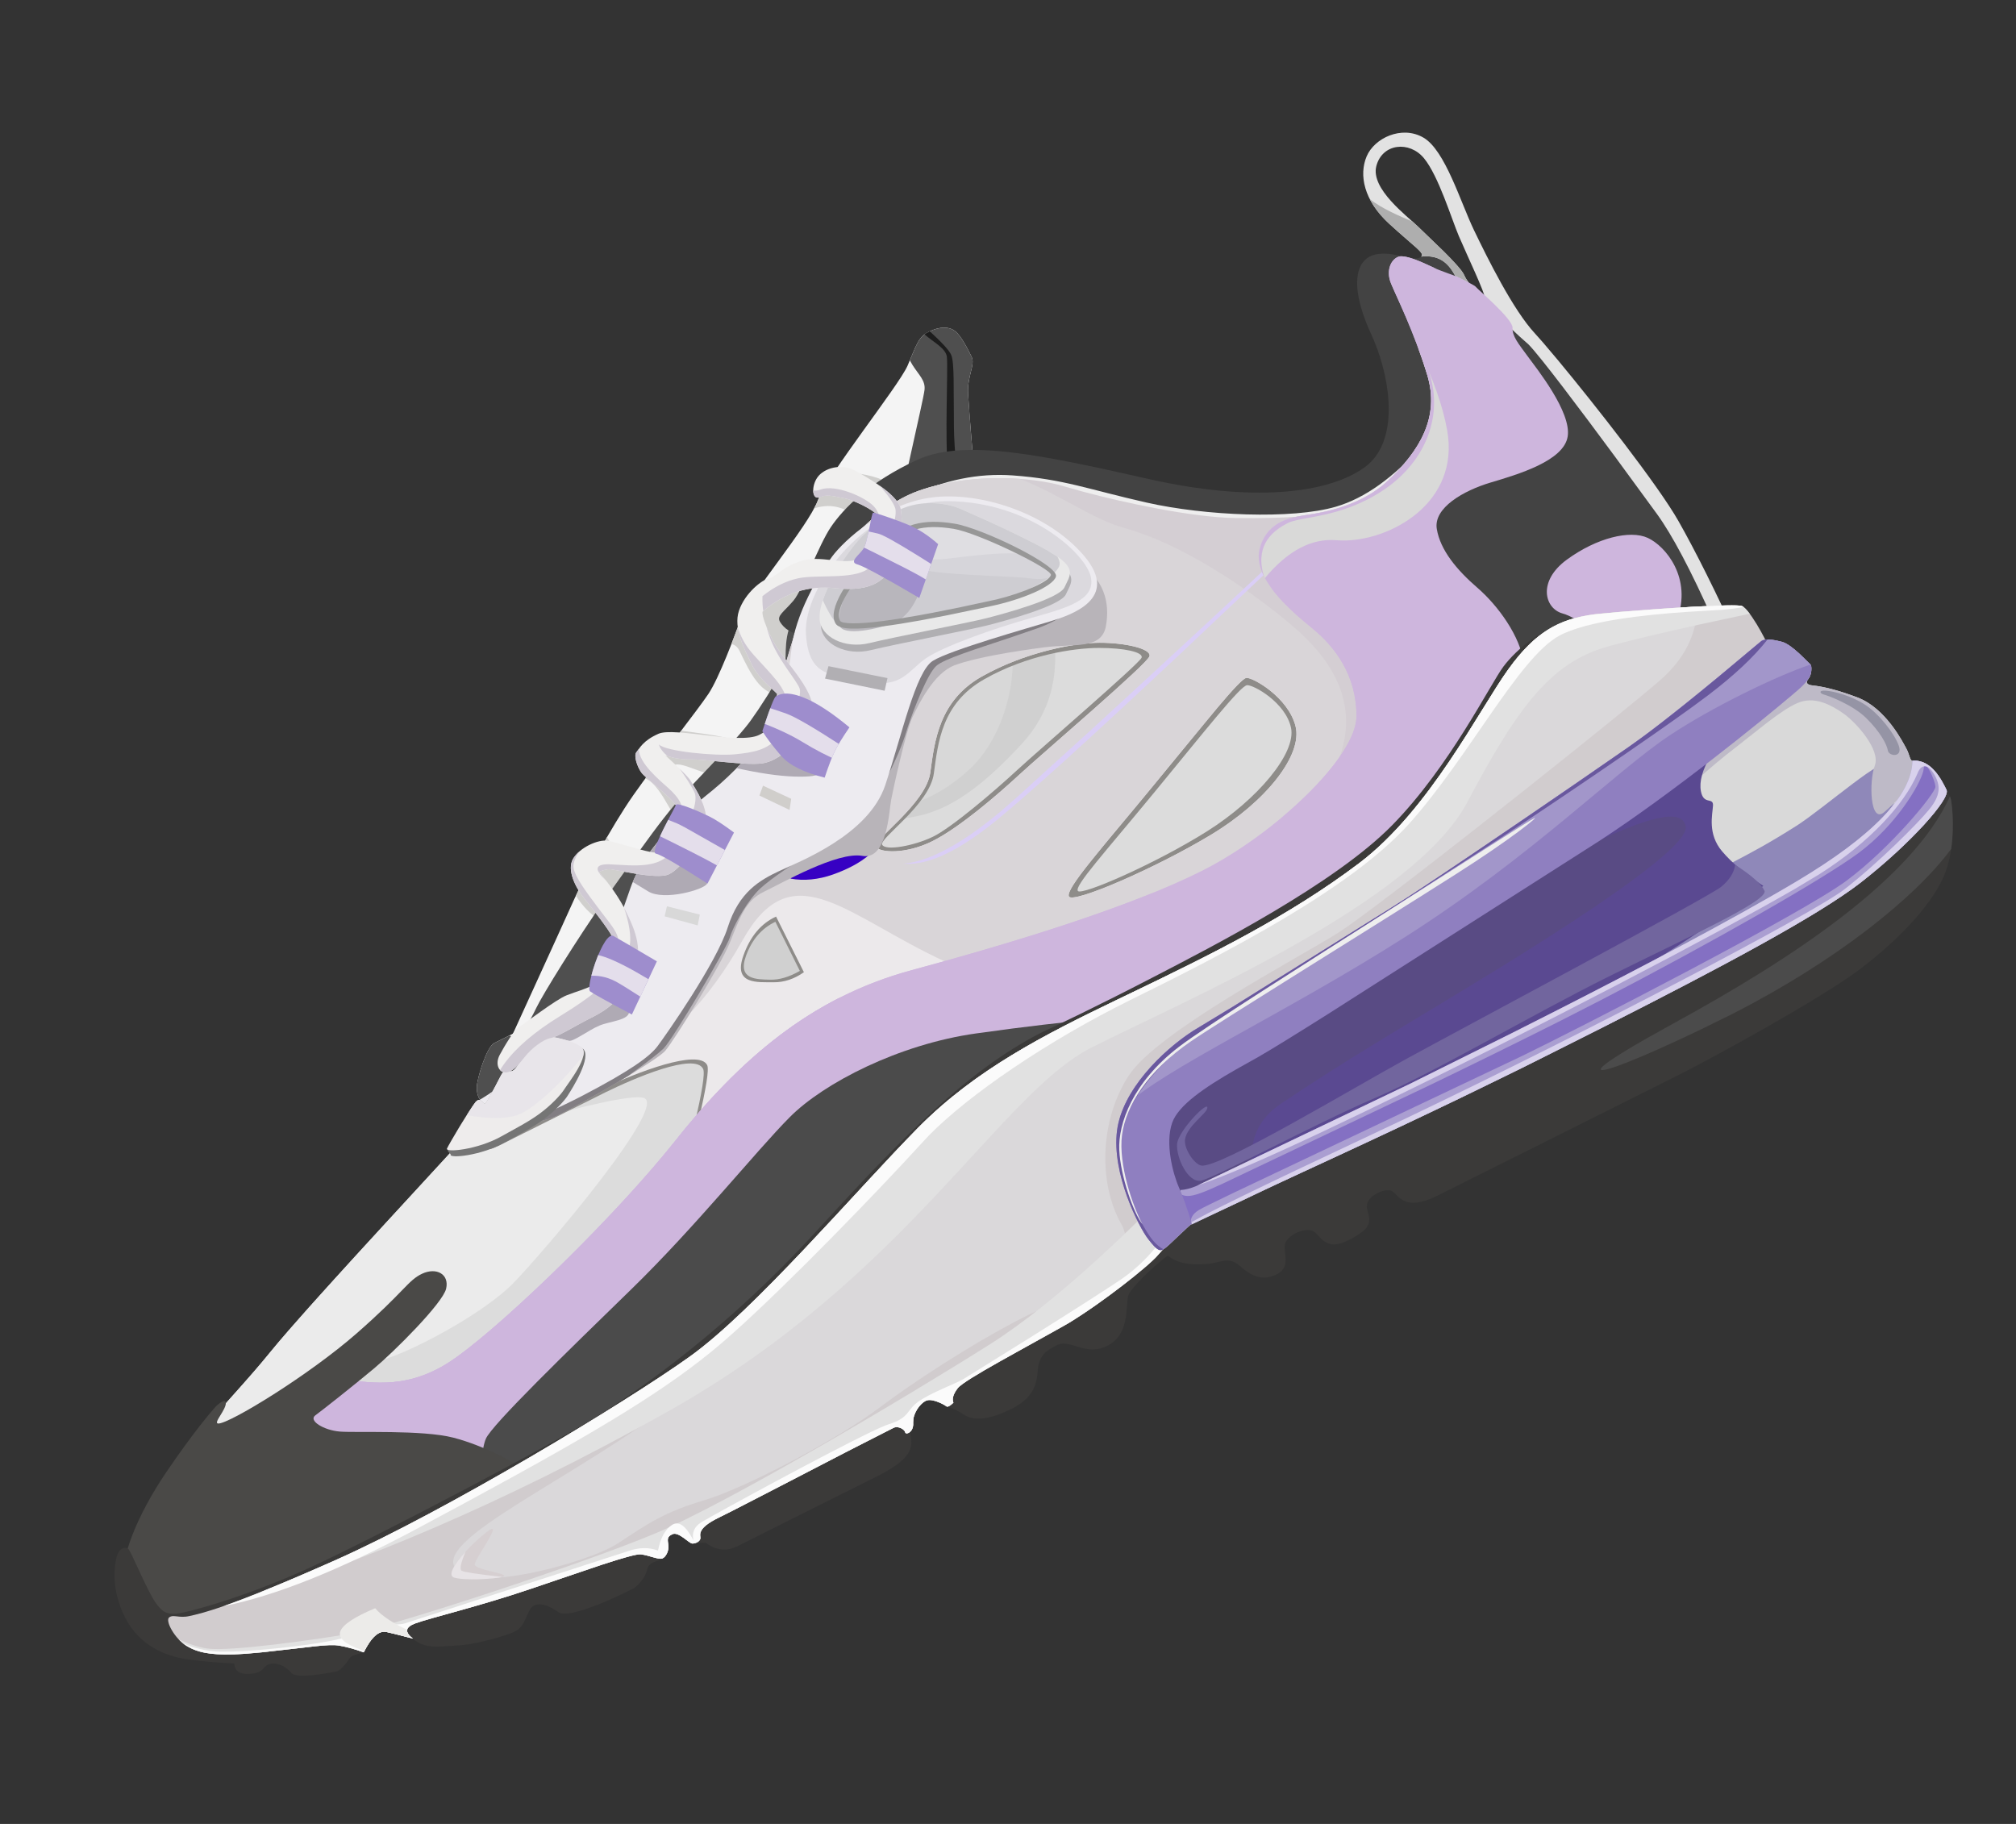 <svg width="273" height="247" viewBox="0 0 273 247" fill="none" xmlns="http://www.w3.org/2000/svg">
<rect x="0" y="0" width="273" height="247" fill="#333333" stroke="none"/>
<g clip-path="url(#clip0_7_2)">
<path d="M131.563 48.295C132.106 49.38 130.956 50.923 131.092 53.334C131.228 55.745 131.85 63.281 132.351 68.406C132.852 73.531 128.984 81.123 119.753 92.36C110.521 103.597 85.128 133.355 81.185 138.879C77.242 144.403 75.141 145.454 71.858 147.097C68.575 148.74 66.465 149.737 65.702 149.46C64.939 149.184 64.538 148.319 64.568 147.195C64.599 146.071 65.873 141.779 66.932 141.249C67.638 140.896 68.481 140.474 69.462 139.983C74.273 129.455 77.051 123.36 77.796 121.696C78.913 119.201 82.706 112.051 85.769 107.677C88.832 103.304 94.522 96.089 95.941 93.955C97.359 91.821 99.505 86.136 100.439 83.45C101.373 80.764 109.356 71.412 110.741 67.795C112.126 64.178 121.684 52.293 122.9 49.519C124.116 46.746 124.288 45.672 125.783 44.924C127.278 44.176 128.542 44.218 129.35 44.853C130.159 45.49 131.02 47.21 131.563 48.295Z" fill="#F4F4F4"/>
<path d="M86.895 117.719C88.606 118.499 85.415 125.775 83.703 125.524C82.172 125.299 79.897 124.283 77.983 121.302L78.793 119.637C79.359 118.518 80.073 117.164 80.867 115.729L82.219 113.345C82.802 114.899 85.496 117.082 86.895 117.719ZM92.374 98.966L95.915 99.461C98.823 99.9 101.564 100.568 101.532 102.327C101.487 104.791 97.168 105.234 95.062 104.516L93.037 103.796C91.799 103.393 90.903 103.299 91.064 104.448C91.305 106.171 94.046 110.737 92.808 111.659C91.587 112.569 89.9 106.411 87.382 105.416L92.26 98.938L92.374 98.966ZM110.786 78.13C110.999 80.169 108.096 93.955 105.587 94.037C103.077 94.12 101.587 91.177 100.178 88.209C99.888 87.6 99.495 87.295 99.04 87.223L100.159 84.249C100.262 83.962 100.356 83.694 100.441 83.451C100.706 82.688 101.54 81.388 102.63 79.833L104.088 79.222C107.121 77.988 110.648 76.814 110.786 78.13ZM113.06 63.798L114.577 63.919C117.534 64.216 119.458 64.754 120.349 65.534C122.067 67.037 118.744 71.427 116.312 70.008C114.392 68.888 112.778 68.032 110.235 68.854L110.526 68.298L110.743 67.797C111.089 66.891 111.948 65.467 113.06 63.798Z" fill="#D0CFCD"/>
<path d="M125.783 44.925C127.278 44.177 128.542 44.219 129.35 44.854C130.159 45.49 131.02 47.209 131.563 48.294C132.106 49.379 130.956 50.922 131.092 53.333L131.471 58.471C131.725 61.606 132.058 65.416 132.351 68.405C132.827 73.273 129.36 80.369 121.098 90.701L114.575 98.594C103.319 112.058 84.531 134.192 81.185 138.878C77.545 143.976 75.475 145.264 72.596 146.724L69.845 148.089C67.704 149.119 66.295 149.674 65.702 149.46C64.939 149.184 64.538 148.318 64.568 147.194C64.599 146.07 65.873 141.779 66.932 141.249L68.965 140.244C69.483 140.374 69.896 140.455 70.066 140.37C70.567 140.119 71.461 138.77 72.244 137.255L72.624 136.488C73.424 134.799 78.072 127.254 82.124 121.478L86.695 115.083C88.962 111.939 90.844 109.45 92.971 107.145C96.16 103.687 99.897 100.001 101.641 97.601L102.662 96.132C104.27 93.738 106.081 90.704 106.303 89.971C106.574 89.075 105.909 85.715 107.883 83.103C109.857 80.491 120.922 75.532 121.279 71.945C121.636 68.359 125.043 54.273 125.198 52.781C125.331 51.503 124.414 50.773 123.568 49.429L123.205 48.796L123.953 47.044C124.431 45.988 124.849 45.393 125.783 44.925Z" fill="#4F4F4F"/>
<path d="M125.472 45.097L125.915 44.872C127.571 46.393 128.531 47.447 128.795 48.033C129.256 49.055 129.114 52.314 129.178 57.845C129.216 61.072 129.633 65.031 130.431 69.723L130.796 71.779L129.857 72.249L129.12 68.267C128.799 66.418 128.55 64.782 128.371 63.358C127.926 59.8 128.396 49.789 128.222 48.319C128.086 47.172 126.401 46.337 125.195 45.282L125.472 45.097Z" fill="#1D1D1D"/>
<path d="M25.768 197.363C26.581 193.583 30.807 190.221 36.649 183.046C42.492 175.871 63.155 153.945 64.906 151.747C66.656 149.548 107.172 100.895 110.774 95.556C114.376 90.217 127.113 66.327 149.821 74.612C172.529 82.897 178.261 83.454 181.44 89.806C184.619 96.158 186.755 108.56 174.896 117.654C163.037 126.75 115.076 155.87 100.348 166.601C85.62 177.332 59.426 205.24 45.184 206.472C30.942 207.704 24.954 201.143 25.768 197.363Z" fill="#DCDCDC"/>
<path d="M87.096 148.657C90.787 149.43 73.564 169.59 69.575 173.703C65.585 177.816 55.529 183.263 51.025 184.39C47.316 185.319 34.518 195.404 25.7 198.191C25.689 197.897 25.712 197.623 25.768 197.363C26.523 193.853 30.22 190.704 35.423 184.527L36.65 183.046C41.474 177.122 56.4 161.144 62.444 154.514L69.68 152.387C79.612 149.551 85.418 148.306 87.096 148.657Z" fill="#EBEBEB"/>
<path d="M139.625 74.767C141.671 81.252 146.454 91.968 138.333 100.775C127.242 112.805 122.877 110.131 116.469 111.593C110.061 113.055 109.914 124.812 111.052 130.344C112.19 135.875 105.801 138.978 100.205 137.72C94.853 136.517 93.525 124.859 96.638 117.082L98.195 113.588C98.766 112.273 99.442 110.682 100.202 108.885L107.377 100.001L110.182 96.383L110.775 95.556C113.007 92.246 122.624 85.317 139.625 74.767Z" fill="#D0D0D0"/>
<path d="M136.678 86.487C138.067 90.927 136.197 99.647 131.299 104.17C128.033 107.185 124.563 108.922 120.889 109.38C121.72 101.789 122.92 96.757 124.486 94.282C126.836 90.572 135.289 82.046 136.678 86.487Z" fill="#D8D8D8"/>
<path d="M185.061 21.19C186.102 18.695 189.83 16.93 192.764 18.644C195.698 20.358 197.763 27.355 199.601 31.171C201.439 34.987 204.897 41.982 207.862 45.164L208.964 46.403C213.21 51.312 224.119 64.978 227.283 70.555C229.614 74.665 232.39 80.233 235.61 87.26L231.768 90.094C215.627 101.91 206.088 107.695 203.149 107.448C198.402 107.049 192.168 73.636 185.407 74.816C179.021 75.93 167.076 75.269 153.263 72.422L150.807 71.897C135.962 68.609 127.919 70.035 124.205 70.632C120.49 71.228 109.694 85.599 108.462 85.773C107.23 85.948 106.129 85.046 105.629 84.216C105.129 83.385 106.151 82.874 107.444 81.344C108.738 79.814 110.826 73.865 112.516 71.374C114.206 68.882 117.645 65.314 124.185 62.283C130.725 59.253 142.009 61.833 155.71 64.903C169.411 67.974 179.72 66.933 184.764 63.307C189.528 59.883 188.334 51.634 186.117 46.255L185.716 45.337C183.259 40.027 183.316 36.606 184.9 35.148C186.485 33.69 189.432 34.644 190.366 34.802L191.345 34.986C191.772 35.049 192.12 35.029 192.451 34.748C193.002 34.28 191.566 33.465 188.109 30.291C184.654 27.117 184.02 23.685 185.061 21.19ZM186.378 22.484C185.569 25.569 190.535 29.237 192.056 30.721L195.541 34.084C196.841 35.379 198.017 36.644 198.281 37.265C198.809 38.506 200.756 40.474 201.005 40.234C201.253 39.994 198.562 34.341 197.56 31.986C196.558 29.631 194.81 23.844 192.841 21.439C190.871 19.034 187.187 19.4 186.378 22.484Z" fill="#434343"/>
<path d="M123.154 67.23C127.848 64.999 132.504 64.049 137.123 64.381C144.051 64.878 147.326 66.264 155.263 68.058C163.2 69.853 174.966 70.35 180.887 68.623C184.834 67.471 188.778 64.643 192.717 60.14C194.17 65.393 190.869 69.113 182.814 71.3C170.731 74.58 147.938 73.055 140.677 70.023C135.836 68.001 129.995 67.07 123.154 67.23Z" fill="#EEEEEE"/>
<path d="M124.28 67.179C130.933 64.791 139.457 65.167 144.185 66.612C148.913 68.056 160.313 70.751 167.192 70.859C174.071 70.967 179.378 70.503 180.514 69.934C181.65 69.366 196.624 89.364 196.025 100.928C195.426 112.493 178.479 127.022 164.856 133.839C151.234 140.656 126.757 151.856 113.689 165.554L112.244 167.076C99.781 180.262 89.037 193.071 86.933 188.866C84.746 184.499 96.398 147.121 95.213 144.752C94.07 142.468 85.814 146.045 81.983 147.926L67.626 155.108C63.324 157.261 67.8 152.422 77.323 143.653C86.846 134.884 100.293 110.971 102.461 104.299C104.629 97.629 106.912 86.323 109.583 81.562C112.255 76.804 117.627 69.567 124.28 67.179ZM168.87 92.791C167.984 92.859 163.238 98.891 156.398 107.203C149.558 115.517 145.483 119.957 145.96 120.653C146.437 121.35 156.605 116.893 163.457 112.575C170.309 108.257 175.545 101.992 174.828 98.57C174.111 95.148 169.756 92.724 168.87 92.791ZM104.999 124.83C103.153 125.705 101.831 127.232 101.031 129.412C99.832 132.681 102.434 132.624 104.297 132.672C105.539 132.704 106.877 132.307 108.312 131.481L104.999 124.83ZM134.258 91.457L133.291 91.981C127.516 95.26 127.032 100.529 126.457 104.754C125.882 108.979 119.029 113.529 119.462 114.395C119.895 115.26 123.765 114.555 126.32 113.32C128.876 112.083 134.692 107.11 137.662 104.359C140.632 101.608 154.412 89.782 154.602 89.046C154.792 88.308 152.237 87.74 148.813 87.745C145.389 87.749 139.066 88.703 133.291 91.981L134.258 91.457Z" fill="#8E8C89"/>
<path d="M124.373 66.476C131.026 64.088 139.55 64.464 144.278 65.909C149.006 67.353 160.406 70.048 167.285 70.156C174.164 70.264 179.471 69.8 180.607 69.231C181.743 68.663 196.717 88.66 196.118 100.225C195.519 111.79 178.572 126.318 164.949 133.135C151.326 139.952 126.85 151.152 113.782 164.85C100.714 178.549 89.668 192.721 87.483 188.354C85.296 183.987 96.949 146.608 95.763 144.239C94.62 141.955 85.939 145.354 82.078 147.223L67.721 154.405C63.419 156.558 67.894 151.719 77.418 142.95C86.939 134.181 100.387 110.269 102.555 103.597C104.723 96.926 107.006 85.621 109.677 80.86C112.348 76.101 117.72 68.864 124.373 66.476ZM168.794 91.801C167.908 91.868 163.032 98.061 156.192 106.374C149.352 114.687 144.239 120.384 144.75 121.404C145.26 122.424 156.491 117.573 163.975 113.058C171.459 108.544 176.426 102.253 175.44 98.346C174.452 94.439 169.68 91.734 168.794 91.801ZM105.092 124.126C103.051 125.059 101.571 126.833 100.653 129.45C99.276 133.375 102.612 132.993 104.746 133.021C106.168 133.04 107.541 132.586 108.863 131.66L105.092 124.126ZM148.906 87.042C145.482 87.047 138.694 88.354 132.919 91.633C127.144 94.912 126.553 100.392 125.978 104.617C125.403 108.842 118.179 113.771 118.612 114.636C119.045 115.501 122.638 115.728 126.267 113.912C129.896 112.096 135.036 107.681 138.006 104.93C140.976 102.179 155.418 89.883 155.663 88.86C155.908 87.837 152.329 87.037 148.906 87.042Z" fill="#ECE9EB"/>
<path d="M124.373 66.476C130.551 64.259 138.342 64.425 143.209 65.616L146.68 66.593C152.171 68.07 161.388 70.064 167.285 70.156C174.164 70.264 179.471 69.8 180.607 69.231C181.743 68.663 196.717 88.66 196.118 100.226C195.887 104.677 193.235 109.567 189.283 114.287C185.633 113.259 182.523 109.49 181.062 103.168L180.774 101.774C178.329 88.385 168.635 86.93 151.034 80.725C141.188 77.254 126.186 80.737 106.027 91.171L106.896 88.144C107.778 85.207 108.701 82.599 109.676 80.861C112.347 76.102 117.72 68.864 124.373 66.476Z" fill="#D4CED3"/>
<path d="M124.373 66.476C128.687 64.928 133.787 64.542 138.129 64.855C143.733 67.074 147.971 70.335 152.391 71.547C159.771 73.572 168.301 79.293 173.514 83.504C178.727 87.716 190.917 98.044 172.341 114.641C151.337 128.986 136.566 134.186 128.029 130.242C114.848 124.152 107.74 115.837 101.177 126.281L100.543 127.351C96.047 135.386 90.668 140.937 84.406 144.005L87.734 135.186C89.365 130.902 90.948 126.807 92.483 122.901L94.409 119.702C98.451 112.837 101.6 106.541 102.556 103.599C103.815 99.722 105.114 94.281 106.505 89.469L108.772 84.648C110.61 80.826 112.322 77.492 113.907 74.647C116.691 71.232 120.291 67.941 124.373 66.476ZM154.195 108.789C148.385 115.781 144.289 120.487 144.749 121.405C145.259 122.425 156.49 117.574 163.974 113.059C171.458 108.545 176.425 102.254 175.439 98.347C174.452 94.439 169.68 91.734 168.794 91.802C168.374 91.834 167.059 93.24 165.064 95.594L154.195 108.789ZM134.268 90.912L132.919 91.633C127.144 94.912 126.553 100.393 125.978 104.618C125.403 108.843 118.179 113.772 118.612 114.637C119.045 115.502 122.638 115.729 126.267 113.913C129.442 112.324 133.775 108.745 136.798 106.033L139.697 103.414C144.502 99.165 155.45 89.751 155.664 88.861C155.91 87.837 152.329 87.037 148.906 87.043C146.009 87.046 140.703 87.984 135.641 90.257L134.268 90.912Z" fill="#D9D5D8"/>
<path d="M111.542 107.905L112.07 108.919L112.967 110.427C114.033 112.076 115.625 114.06 117.885 115.613C116.471 116.879 114.66 117.761 112.806 118.424C110.862 119.119 108.822 119.321 107.062 118.983C107.192 114.644 107.927 109.345 108.723 108.285C109.942 106.658 110.723 106.268 111.542 107.905Z" fill="#3700C3"/>
<path d="M174.358 74.818L159.632 88.734C147.53 100.087 139.309 107.532 134.968 111.069C128.56 116.291 124.748 117.179 122.312 116.956C126.46 116.67 131.594 113.198 135.661 109.754L137.682 107.986L147.565 99.016C158.211 89.261 171.903 76.542 173.314 75.153C173.696 74.777 174.046 74.694 174.358 74.818Z" fill="#DACEF6"/>
<path d="M69.859 152.344C72.335 152.136 74.323 151.658 75.825 150.91C78.076 149.788 88.876 143.746 90.106 142.276C91.339 140.805 97.516 130.912 98.838 127.64C100.16 124.367 100.91 121.975 103.415 120.777C105.92 119.579 113.398 115.291 116.776 115.904C120.154 116.519 120.374 109.92 120.683 108.284C120.992 106.648 122.709 98.916 123.536 97.177C124.363 95.439 126.429 91.139 129.291 90.082C132.153 89.025 137.445 88.178 141.437 87.66C145.429 87.142 149.151 88.004 149.75 84.824C150.349 81.644 149.547 78.216 145.677 76.043C141.806 73.871 129.887 79.251 122.091 85.77C114.295 92.289 99.16 117.025 92.966 125.137C86.772 133.248 77.453 146.912 72.564 149.127C69.305 150.604 68.403 151.676 69.859 152.344Z" fill="#B8B4B9"/>
<path d="M124.713 86.032L128.769 84.394C136.153 81.3 145.894 76.855 146.454 78.047C147.125 79.478 146.42 82.957 140.535 85.065L136.719 86.376C132.086 87.922 127.826 89.243 126.789 90.178C125.601 91.249 123.765 95.933 122.919 98.492L122.676 99.258C122.003 101.497 118.608 110.018 113.811 112.963L111.016 114.697C107.42 116.957 104.422 118.971 102.968 120.307C101.352 121.792 99.662 124.776 99.019 126.412L98.829 126.957C98.421 128.369 91.186 140.641 89.853 141.996L89.165 142.604C88.251 143.358 86.713 144.51 85.087 145.693L82.879 146.997C79.894 148.734 76.897 150.376 75.826 150.909C74.326 151.657 72.338 152.135 69.861 152.343C68.404 151.675 69.306 150.603 72.566 149.126C77.21 147.021 85.853 134.585 92.016 126.391L92.968 125.135C96.751 120.179 103.874 109.018 110.621 99.597L114.143 95.724C119.015 90.458 122.887 86.726 124.713 86.032Z" fill="#827E83"/>
<path d="M64.403 149.25C62.34 153.001 61.745 154.888 62.614 154.91C63.92 154.944 72.671 151.626 78.96 148.338C85.249 145.051 87.955 143.119 89.033 141.689C90.111 140.258 97.008 130.436 98.542 125.605C100.076 120.774 102.876 119.206 105.541 117.949C108.206 116.692 117.629 113.109 119.886 106.303C122.143 99.496 123.997 90.948 126.323 89.493C128.649 88.04 139.231 85.049 142.118 84.177C145.004 83.305 151.754 81.103 146.8 75.272C141.846 69.442 132.684 66.545 126.221 67.362C119.758 68.179 114.326 73.132 112.65 75.409C110.974 77.686 107.61 83.234 107.151 88.129C106.692 93.022 104.734 97.934 103.405 99.796C102.076 101.659 99.254 104.766 96.519 106.999C93.784 109.231 87.496 114.117 85.347 120.332C83.198 126.547 81.235 131.537 79.543 134.297C77.851 137.057 73.445 141.33 70.644 144.348C68.778 146.359 66.698 147.993 64.403 149.25Z" fill="#EDEBF0"/>
<path d="M147.723 78.166C147.116 75.102 139.573 67.981 128.459 67.87C117.346 67.759 108.739 79.502 109.137 85.852C109.534 92.201 113.062 91.216 117.538 92.26C122.014 93.302 123.059 90.767 125.354 89.171C127.649 87.575 134.457 85.144 139.574 83.707C144.691 82.269 148.33 81.23 147.723 78.166Z" fill="#DBD9DE"/>
<path d="M85.201 137.011C85.132 138.183 82.615 138.288 81.186 138.88C79.757 139.471 77.639 141.082 77.07 140.94C76.755 140.862 75.275 141.303 72.626 142.266L74.608 140.191C76.603 138.08 78.546 135.925 79.544 134.297C80.296 133.073 81.099 131.409 81.948 129.394C82.7 132.236 85.254 136.115 85.201 137.011ZM93.677 115.595C95.181 116.793 96.136 118.926 95.73 119.696C95.322 120.467 89.927 122.039 87.769 120.711L85.692 119.442C86.841 116.661 88.79 114.167 90.79 112.092C91.501 113.584 92.85 114.937 93.677 115.595ZM111.799 102.286C111.983 103.24 111.73 104.02 111.038 104.627C110.874 105.053 109.72 105.232 107.577 105.163C105.445 105.095 102.836 104.715 99.749 104.025C101.28 102.471 102.61 100.91 103.406 99.796C103.68 99.413 103.98 98.9 104.289 98.284C108.42 99.631 111.671 101.626 111.799 102.286Z" fill="#AFAAB4"/>
<path d="M192.765 18.644C195.699 20.358 197.764 27.355 199.602 31.172C201.44 34.987 204.898 41.983 207.863 45.164L208.965 46.404L210.985 48.794C215.983 54.813 224.542 65.722 227.285 70.555C229.616 74.665 232.392 80.233 235.612 87.26L233.928 88.496L231.94 83.889C228.974 77.231 226.455 72.471 224.382 69.609L218.658 61.786C214.042 55.532 208.562 48.24 206.986 46.644L205.733 45.529C203.22 43.219 198.057 38.068 197.147 37.504C196.278 35.889 195.145 34.447 192.454 34.748C193.005 34.281 191.569 33.465 188.112 30.291C184.654 27.117 184.02 23.684 185.062 21.19C186.103 18.696 189.83 16.93 192.765 18.644ZM186.378 22.484C185.569 25.569 190.535 29.237 192.056 30.721L195.541 34.084C196.841 35.38 198.017 36.645 198.281 37.266C198.809 38.507 200.756 40.474 201.005 40.234C201.253 39.995 198.562 34.342 197.56 31.986C196.558 29.631 194.81 23.844 192.841 21.439C190.871 19.034 187.187 19.4 186.378 22.484Z" fill="#E2E2E2"/>
<path d="M191.264 29.996L192.057 30.721L195.542 34.084C196.625 35.163 197.622 36.222 198.077 36.904L198.281 37.265C198.412 37.573 198.63 37.925 198.888 38.278L197.068 37.37L196.846 36.974C196.007 35.591 194.847 34.481 192.454 34.748C193.005 34.28 191.569 33.465 188.112 30.291C186.91 29.188 186.05 28.053 185.482 26.938C187.048 28.235 189.717 29.35 191.264 29.996Z" fill="#AEAEAE"/>
<path d="M46.142 186.834C49.533 187.013 54.489 188.443 60.599 184.612C66.707 180.781 82.772 165.376 91.394 154.553C100.017 143.73 109.613 135.123 123.462 131.382C137.311 127.64 152.963 122.855 162.756 117.931C172.549 113.007 183.661 102.602 183.687 97.02C183.713 91.438 180.76 87.574 177.719 85.094C174.678 82.614 169.591 78.259 170.572 74.334C171.554 70.409 175.257 70.048 176.404 69.823C177.551 69.598 183.715 69.1 187.96 65.083C192.206 61.066 195.031 56.53 193.261 50.733C191.492 44.936 189.123 40.225 188.372 38.404C187.621 36.584 188.408 35.09 189.396 34.762C190.384 34.434 193.033 35.719 194.161 36.253C195.289 36.787 196.993 37.286 197.636 37.631C198.28 37.976 199.696 38.611 199.881 38.88C200.066 39.149 204.869 43.208 204.822 44.377C204.775 45.546 205.599 46.502 206.842 48.207C208.085 49.912 212.803 55.765 212.293 59.098C211.782 62.432 205.513 64.254 201.856 65.345C198.199 66.436 194.089 68.769 194.567 71.637C195.044 74.505 197.277 77.189 200.052 79.585C202.827 81.981 205.915 86.176 206.362 89.894C206.809 93.612 215.679 89.904 216.042 88.003C216.405 86.102 213.957 83.748 211.567 83.068C209.177 82.388 208.159 78.724 212.189 75.779C216.219 72.834 220.724 71.738 223.133 72.841C225.542 73.944 229.2 78.289 227.08 83.967C224.96 89.645 205.891 112.58 186.94 123.649C167.989 134.719 158.105 138.898 134.98 152.468C111.855 166.038 88.427 194.276 83.311 196.724C78.194 199.171 53.734 211.098 41.645 204.057C29.556 197.015 42.749 186.655 46.142 186.834Z" fill="#CEB6DD"/>
<path d="M192.038 47.104C194.076 51.293 195.386 55.005 195.968 58.24C197.747 68.128 188.223 73.295 181.736 73.195L180.973 73.158C177.595 72.874 174.368 74.584 171.293 78.286C170.587 76.978 170.247 75.633 170.572 74.335C171.403 71.013 174.182 70.245 175.712 69.95L176.404 69.824C177.552 69.598 183.715 69.101 187.96 65.084C192.206 61.067 195.031 56.531 193.261 50.734C192.966 49.768 192.655 48.832 192.337 47.934L192.038 47.104Z" fill="#D9D9D8"/>
<path d="M129.051 138.566C136.788 138.834 144.215 139.416 151.33 140.311L139.77 149.69L136.624 151.507C136.084 151.822 135.535 152.143 134.98 152.469C122.449 159.822 109.83 171.482 100.083 181.012C88.705 189.717 79.255 196.62 71.731 201.725C62.184 205.302 49.382 208.564 41.646 204.058C29.557 197.016 42.75 186.657 46.143 186.835C49.535 187.014 54.491 188.444 60.6 184.613C66.443 180.949 81.395 166.694 90.23 155.99L91.395 154.554C97.815 146.495 104.775 139.665 113.628 135.158L115.971 136.016C119.343 137.186 123.708 138.381 129.051 138.566Z" fill="#CEB6DD"/>
<path d="M113.627 135.156L115.97 136.014C119.344 137.185 123.709 138.38 129.052 138.566C134.641 138.76 140.068 139.117 145.332 139.638C144.258 141 143.15 142.049 142.238 142.568L139.671 144.004C132.675 147.84 117.803 155.333 109.56 153.692C104.47 152.679 98.578 152.765 91.88 153.952L91.395 154.552C97.814 146.494 104.774 139.664 113.627 135.156Z" fill="#CEB6DD"/>
<path d="M123.462 131.382C134.589 128.377 146.881 124.696 156.362 120.812C149.466 124.096 143.333 126.24 138.704 127.729L137.218 128.202C129.731 130.56 117.561 133.775 108.884 138.991C100.206 144.207 94.04 152.492 84.547 163.047C75.054 173.602 64.316 182.678 62.262 184.067L61.108 184.824C58.971 186.162 55.743 187.756 51.168 187.656L49.241 187.522C48.938 187.507 48.72 187.503 48.585 187.508L45.944 189.482C43.956 191.001 42.925 191.894 42.851 192.159C42.718 192.637 44.046 193.393 45.43 193.746L46.023 193.871C47.59 194.127 43.024 195.292 41.905 194.257C40.958 193.381 38.213 193.241 39.4 191.024C41.683 188.478 44.744 186.763 46.142 186.836C49.534 187.015 54.49 188.445 60.599 184.614C66.442 180.95 81.394 166.695 90.23 155.991L91.394 154.555C100.016 143.73 109.613 135.123 123.462 131.382ZM183.444 91.029C186.637 97.358 183.91 103.309 173.406 110.844C179.184 106.054 183.671 100.565 183.688 97.02C183.714 91.438 180.761 87.574 177.72 85.094C175.971 83.668 173.546 81.622 171.987 79.394C174.429 82.468 180.508 85.211 183.444 91.029ZM189.397 34.762C190.014 34.557 191.28 34.982 192.419 35.46L194.494 36.394L192.412 35.749C191.24 35.423 190.161 35.218 189.756 35.477C188.798 36.09 188.404 36.961 189.089 38.704L190.679 42.459C191.67 44.843 192.88 47.965 193.76 51.213C195.269 56.781 192.847 62.8 187.11 66.518C181.372 70.236 176.143 69.898 174.319 70.863C172.495 71.828 170.059 73.612 171.023 77.571L171.247 78.189C170.573 76.911 170.258 75.6 170.575 74.333C171.406 71.011 174.185 70.243 175.715 69.948L176.407 69.822C177.555 69.596 183.718 69.099 187.963 65.082C192.209 61.065 195.034 56.529 193.264 50.732C191.495 44.935 189.126 40.224 188.375 38.403C187.622 36.584 188.409 35.09 189.397 34.762Z" fill="#CEB6DD"/>
<path d="M65.04 204.187C64.984 199.218 65.237 196.096 65.802 194.822C66.648 192.911 76.659 183.19 85.456 174.628C94.252 166.066 102.394 155.857 106.979 151.257C111.564 146.657 121.731 141.416 132.167 139.952C139.124 138.976 144.493 138.357 148.275 138.093C134.295 154.884 122.694 167.193 113.473 175.022C104.252 182.851 88.108 192.571 65.04 204.187Z" fill="#4B4B4B"/>
<path d="M29.042 190.674C29.511 190.124 30.53 189.334 30.583 189.934C30.667 190.892 28.804 192.76 29.553 192.779C31.055 192.817 41.763 186.28 48.268 180.594C54.773 174.908 55.239 173.382 57.172 172.486C59.105 171.59 60.864 172.555 60.414 174.515C59.965 176.475 53.364 183.054 50.638 185.33C47.913 187.606 43.679 190.959 42.701 191.669C41.723 192.379 43.84 193.69 46.023 193.867C48.206 194.044 57.203 193.609 61.391 194.691C65.579 195.773 70.449 198.335 71.602 199.654C72.755 200.974 57.305 208.695 52.394 211.036C47.483 213.377 26.604 221.522 23.998 220.746C21.392 219.969 17.766 216.529 16.922 213.931C16.078 211.333 18.643 205.073 22.482 199.42C26.32 193.769 28.572 191.224 29.042 190.674Z" fill="#4A4947"/>
<path d="M263.734 107.251C263.859 107.5 263.987 107.757 264.12 108.023C264.319 108.421 265.006 113.843 263.483 118.018C261.96 122.193 257.225 127.182 251.913 131.214C246.6 135.246 231.624 143.419 227.201 145.632C222.778 147.845 199.2 159.645 194.685 161.905C190.17 164.164 189.449 161.898 188.546 161.322C187.643 160.746 184.718 162.041 185.121 163.682C185.524 165.323 186.093 166.205 182.574 167.966C179.055 169.727 178.807 166.747 177.422 166.584C176.037 166.421 174.121 167.521 173.978 168.624C173.835 169.727 174.76 171.545 173.006 172.507C171.252 173.469 169.691 173.026 168.005 171.524C166.32 170.022 165.501 171.002 163.371 171.178C161.241 171.354 159.361 171.083 158.132 170.023C155.907 171.731 153.352 174.216 152.839 175.335C152.326 176.454 153.167 180.453 150.13 182.152C147.093 183.851 144.972 181.247 143.157 182.147C141.343 183.047 140.966 183.635 140.64 184.811C140.314 185.987 140.974 188.742 137.145 190.702C133.718 192.456 131.712 192.381 130.458 191.537C129.204 190.692 128.513 190.636 128.315 190.447C126.43 188.65 125.082 187.54 124.054 188.535C123.025 189.53 123.131 192.861 123.289 194.212C123.447 195.563 124.182 197.208 118.87 199.877C112.942 202.844 101.273 208.684 99.817 209.412C98.659 209.992 97.186 210.106 95.665 209C95.276 208.718 93.918 209.301 93.528 208.848C92.513 207.67 91.147 207.19 90.317 208.009C89.578 208.74 90.308 209.707 89.945 210.776C89.7 211.501 87.901 211.274 87.65 212.495C87.397 213.716 86.249 214.871 85.754 215.123C85.028 215.495 77.231 219.458 75.597 218.306C73.963 217.154 72.543 216.899 71.865 217.824C71.189 218.749 71.088 220.461 69.361 221.113C67.632 221.765 64.153 222.752 61.84 222.842C59.526 222.932 57.387 223.479 55.609 221.629C54.729 220.713 52.886 220.341 51.387 220.779C49.858 221.225 49.687 223.176 49.324 223.652C49.099 223.947 47.716 224.037 47.406 224.492C46.727 225.49 46.033 226.267 45.589 226.347C44.942 226.463 40.158 227.456 39.442 226.541C38.726 225.626 37.477 225.079 36.502 225.352C35.527 225.625 35.869 226.533 33.844 226.682C32.494 226.782 31.787 226.311 31.722 225.271C29.12 225.142 26.951 224.946 25.215 224.684C22.611 224.29 18.906 222.982 16.914 219.002C14.922 215.022 15.512 211.663 15.865 210.621C16.218 209.579 17.096 209.367 17.477 209.889C17.858 210.412 19.971 215.435 21.012 216.952C22.052 218.468 22.693 218.576 23.835 218.532C24.977 218.488 33.061 216.378 41.971 212.286C50.881 208.193 75.436 195.293 81.27 191.553C87.105 187.814 98.433 179.977 110.444 166.842C122.454 153.707 130.861 145.099 140.906 139.887C143.368 138.723 148.2 136.462 156.199 132.315C164.198 128.168 180.721 119.713 188.531 111.747C196.341 103.78 201.822 92.612 203.602 90.249C205.383 87.887 209.282 84.554 212.978 84.25C216.674 83.946 245.668 97.047 250.403 100.428C255.138 103.809 260.752 105.399 261.764 105.814C262.439 106.088 263.096 106.568 263.734 107.251Z" fill="#3B3A39"/>
<path d="M264.053 107.852L264.121 108.023C264.274 108.328 264.711 111.576 264.226 114.955C259.225 121.737 248.387 130.232 234.868 137.171L230.431 139.359C216.827 145.889 211.768 147.041 222.736 140.76L226.624 138.59C242.766 129.774 259.014 119.013 264.053 107.852Z" fill="#4B4B4B"/>
<path d="M22.908 219.034C22.329 219.483 23.671 221.924 25.237 222.871C26.803 223.818 28.858 224.461 35.517 223.756C42.176 223.051 44.437 222.601 45.944 222.856C46.949 223.026 48.052 223.33 49.255 223.767C50.278 221.698 51.306 220.778 52.337 221.008C53.368 221.237 54.566 221.537 55.93 221.908C54.759 221.036 54.871 220.345 56.265 219.836C58.356 219.073 64.921 217.529 71.876 215.165C78.829 212.801 85.656 210.371 86.773 210.495C87.891 210.619 89.197 211.25 89.686 211.056C90.174 210.862 90.596 210.026 90.508 209.28C90.421 208.534 90.248 208.114 91.078 207.758C91.909 207.403 93.299 209.004 93.734 209.03C94.168 209.056 94.793 208.765 94.844 208.332C94.892 207.9 94.225 207.023 97.394 205.492C100.564 203.96 120.482 193.515 121.104 193.315C121.725 193.115 122.512 193.6 122.577 193.974C122.642 194.348 123.747 194.007 123.657 192.691C123.567 191.375 124.74 189.839 125.574 189.632C126.408 189.425 127.903 190.238 128.145 190.445C128.306 190.583 128.627 190.422 129.108 189.963C128.893 189.432 129.087 188.776 129.692 187.994C130.598 186.821 139.068 182.391 143.728 179.751C148.388 177.111 155.504 171.53 156.829 169.935C157.712 168.872 159.337 167.202 161.704 164.928C158.107 157.715 157.136 153.07 158.793 150.994C161.278 147.879 202.627 122.268 212.586 116.022C222.545 109.776 240.544 90.053 239.756 88.136C238.968 86.218 236.841 82.447 235.885 82.07C234.929 81.693 222.606 82.556 217.121 83.06C211.636 83.564 208.202 85.161 204.253 90.647C200.304 96.132 193.603 109.681 184.064 116.893C174.525 124.104 163.849 129.335 153.494 134.322C143.139 139.31 132.774 144.167 124.305 152.753C115.837 161.339 102.192 177.425 93.418 183.71C84.644 189.996 60.37 204.627 45.509 211.246C30.648 217.865 27.069 218.53 25.639 218.852C24.21 219.171 23.488 218.585 22.908 219.034Z" fill="#D1CCCE"/>
<path d="M204.253 90.644C208.202 85.159 211.636 83.562 217.121 83.057L221.448 82.696C224.18 82.486 227.288 82.273 229.923 82.134C229.693 84.802 229.052 88.44 224.715 92.202L222.304 94.231C212.807 102.09 186.081 123.254 181.165 126.349C175.723 129.776 156.825 139.659 152.898 145.592C148.971 151.525 148.661 160.115 151.829 165.748C154.997 171.381 144.805 175.379 139.295 178.052C134.335 180.458 126.653 185.163 120.918 189.284L119.085 190.632C113.645 194.734 102.473 200.677 96.559 202.776L95.376 203.165C89.905 204.794 87.836 206.271 83.676 209.003C79.516 211.735 62.362 216.317 61.401 211.808C60.44 207.299 81.517 198.445 94.867 187.009C100.644 182.06 108.005 173.235 116.951 160.535L120.072 157.177C121.581 155.566 123.004 154.07 124.305 152.751C132.122 144.825 141.555 140.077 151.105 135.471L153.494 134.321C163.849 129.334 174.525 124.102 184.064 116.891C193.603 109.678 200.305 96.129 204.253 90.644Z" fill="#DAD8DA"/>
<path d="M24.194 222.008C25.624 222.662 26.919 223.076 28.079 223.249C31.029 223.69 42.87 222.047 47.946 221.151C53.022 220.255 78.537 211.91 88.555 207.736C98.573 203.562 123.212 188.909 134.072 182.034C143.352 176.159 154.012 165.619 159.475 159.905C160.039 161.411 160.786 163.084 161.704 164.925L159.857 166.726C158.747 167.828 157.879 168.732 157.253 169.439L156.829 169.932C155.593 171.421 149.311 176.382 144.69 179.183L135.303 184.42C132.49 186.004 130.146 187.405 129.693 187.991C129.089 188.773 128.894 189.429 129.109 189.96C128.628 190.419 128.307 190.58 128.146 190.442C127.904 190.235 126.409 189.422 125.575 189.629C124.86 189.807 123.896 190.96 123.692 192.115L123.658 192.688C123.736 193.84 122.9 194.245 122.646 194.078L122.577 193.972C122.512 193.598 121.725 193.113 121.104 193.313L114.414 196.721C109.319 199.358 102.621 202.844 99.197 204.587L97.394 205.49C94.225 207.022 94.892 207.898 94.844 208.33C94.794 208.762 94.169 209.054 93.734 209.028C93.3 209.002 91.909 207.401 91.078 207.756C90.246 208.111 90.421 208.531 90.508 209.278C90.596 210.024 90.174 210.861 89.686 211.054C89.197 211.247 87.891 210.617 86.773 210.493C86.215 210.431 84.228 211.007 81.513 211.895L71.874 215.163C64.92 217.527 58.355 219.071 56.264 219.834C54.87 220.343 54.758 221.034 55.929 221.906L53.423 221.259C53.042 221.167 52.68 221.083 52.336 221.006C51.305 220.777 50.277 221.696 49.254 223.765C48.052 223.328 46.948 223.025 45.943 222.854C44.436 222.599 42.176 223.049 35.516 223.754L33.088 223.966C28.317 224.281 26.593 223.689 25.236 222.868L24.725 222.502L24.194 222.008ZM204.253 90.644C207.898 85.582 211.104 83.831 215.891 83.195L219.178 82.879C225.205 82.377 235.036 81.734 235.885 82.069C236.16 82.177 236.532 82.567 236.941 83.112L230.1 84.581C225.17 85.668 221.149 86.626 218.034 87.463C210.443 89.501 205.941 94.898 198.713 108.609C191.485 122.32 160.254 135.567 147.817 141.857C135.38 148.147 122.658 173.046 90.546 191.088C67.131 204.245 47.55 211.97 35.282 215.608L39.063 214.047C40.934 213.256 43.07 212.33 45.509 211.244C60.37 204.625 84.642 189.993 93.418 183.708C102.192 177.422 115.836 161.337 124.305 152.751C132.122 144.825 141.555 140.077 151.105 135.471L153.494 134.321C163.849 129.334 174.525 124.103 184.064 116.892C193.603 109.679 200.305 96.129 204.253 90.644Z" fill="#E1E1E1"/>
<path d="M24.796 222.562C26.093 223.119 27.794 223.613 29.759 223.672L31.405 223.662C36.453 223.507 46.221 222.36 47.758 221.34L47.947 221.151C48.489 219.964 53.938 220.134 54.725 219.873L85.128 210.035C86.566 209.541 87.892 209.524 89.105 209.986C89.44 208.277 90.068 207.121 90.989 206.519C91.91 205.916 92.879 206.606 93.897 208.588C93.666 207.565 94.02 206.754 94.958 206.156L96.333 205.366C101.106 202.692 116.239 194.515 119.873 193.051L120.329 192.883C123.245 191.967 122.666 191.033 124.325 189.836C125.984 188.639 129.363 187.391 130.409 186.791L140.091 180.766C145.289 177.498 150.903 173.927 152.299 172.912C154.083 171.615 155.695 170.018 157.137 168.12L157.978 168.646L156.829 169.931C155.593 171.42 149.311 176.381 144.69 179.182L135.303 184.419C132.49 186.003 130.146 187.404 129.693 187.99C129.089 188.772 128.894 189.428 129.109 189.959C128.628 190.418 128.307 190.579 128.146 190.441C127.904 190.234 126.409 189.421 125.575 189.628C124.86 189.806 123.896 190.959 123.692 192.114L123.658 192.687C123.736 193.839 122.9 194.244 122.646 194.077L122.577 193.971C122.512 193.597 121.725 193.112 121.104 193.312L114.414 196.72C109.319 199.357 102.621 202.843 99.197 204.586L97.395 205.489C94.226 207.021 94.893 207.897 94.844 208.329C94.795 208.761 94.17 209.053 93.735 209.027C93.301 209.001 91.909 207.4 91.078 207.755C90.247 208.11 90.422 208.53 90.509 209.277C90.596 210.023 90.175 210.86 89.686 211.053C89.197 211.246 87.892 210.616 86.774 210.492C86.215 210.43 84.229 211.006 81.513 211.894L71.874 215.162C64.921 217.526 58.355 219.07 56.264 219.833C54.87 220.342 54.758 221.033 55.929 221.905L53.423 221.258C53.042 221.166 52.681 221.082 52.337 221.005C51.306 220.776 50.278 221.695 49.255 223.764C48.053 223.327 46.949 223.024 45.944 222.853C44.437 222.598 42.176 223.048 35.517 223.753L33.089 223.965C29.051 224.232 27.196 223.848 25.898 223.227L25.236 222.867L24.796 222.562ZM204.253 90.644C207.898 85.582 211.104 83.831 215.891 83.195L219.178 82.879C225.205 82.377 235.036 81.734 235.885 82.069L236.099 82.194C235.257 82.365 234.384 82.477 233.488 82.558L228.362 82.87C222.937 83.243 214.857 84.056 211.12 86.106C205.659 89.1 198.874 102.568 190.826 111.546C182.779 120.524 165.405 129.335 153.229 135.342C141.769 140.996 131.195 148.269 125.787 153.765L121.922 157.934C115.32 164.99 103.142 177.471 96.536 182.88L94.832 184.238C87.268 190.113 77.136 195.973 56.389 207.064C45.941 212.649 37.233 216.131 30.265 217.509L32.581 216.663C35.208 215.669 38.806 214.202 43.794 212.005L45.51 211.245C60.37 204.626 84.643 189.994 93.418 183.709C102.192 177.423 115.836 161.338 124.305 152.752C132.122 144.826 141.555 140.078 151.105 135.472L153.494 134.322C163.849 129.335 174.525 124.104 184.064 116.893C193.603 109.679 200.305 96.129 204.253 90.644Z" fill="#FBFBFB"/>
<path d="M50.809 217.789C51.654 218.82 53.342 219.888 55.158 220.712C55.081 220.949 55.202 221.233 55.505 221.543C55.443 221.597 55.343 221.656 55.231 221.718L53.221 221.212C52.913 221.139 52.62 221.071 52.337 221.008C51.435 220.807 50.535 221.486 49.639 223.045L49.352 223.58L48.908 223.428C46.7 222.634 45.758 221.798 46.084 220.922C46.425 220.006 47.999 218.961 50.809 217.789Z" fill="#ECEBE9"/>
<path d="M244.873 91.952C245.318 91.423 245.452 90.188 245.11 89.921C244.768 89.654 242.679 87.288 241.31 86.923C239.941 86.558 238.967 86.487 238.507 86.815C238.046 87.143 227.204 96.514 220.682 101.063C214.16 105.612 193.713 119.634 188.617 122.788C183.521 125.942 166.935 136.457 162.532 139.005C158.13 141.553 152.007 147.287 151.263 153.107C150.519 158.927 154.197 166.137 155.486 167.799C156.775 169.461 157.079 169.472 157.688 169.089C158.297 168.706 161.044 165.848 161.634 165.564C162.224 165.28 165.057 164.125 170.212 161.623C175.367 159.121 191.679 151.88 210.279 142.537C228.879 133.194 245.341 124.674 251.98 119.507C258.619 114.34 264.179 108.145 263.59 106.968C263.001 105.791 261.59 102.766 258.981 103.033C258.624 103.003 258.59 102.172 258.162 101.397C257.734 100.622 255.424 95.931 251.546 94.457C247.667 92.983 245.784 92.868 245.296 92.801C244.809 92.733 244.428 92.481 244.873 91.952Z" fill="#D9D9D9"/>
<path d="M234.428 116.886C237.281 115.4 239.489 114.226 243.241 111.852C246.993 109.478 255.849 101.623 255.328 103.95C254.918 105.783 256.687 107.098 256.518 108.591C256.472 108.994 255.949 109.55 255.608 109.964C254 111.911 248.858 116.361 242.836 119.786C236.813 123.211 222.739 131.037 221.456 131.498C220.174 131.96 225.103 122.184 227.696 120.576C230.289 118.968 231.574 118.372 234.428 116.886Z" fill="#8F88B9"/>
<path d="M245.262 91.008C245.22 91.246 245.146 91.484 245.045 91.685L244.873 91.952C244.428 92.481 244.809 92.733 245.297 92.8L246.129 92.909C247.094 93.059 248.832 93.425 251.547 94.457C255.426 95.931 257.735 100.621 258.163 101.397C258.591 102.173 258.625 103.003 258.982 103.033C259.223 103.008 259.454 103.012 259.675 103.039C259.922 105.584 256.956 108.409 255.176 109.964C253.202 111.688 253.085 105.764 253.884 103.665C254.683 101.566 251.37 97.821 249.597 96.599C247.824 95.377 245.639 94.229 243.359 95.225C242.219 95.723 240.766 96.74 239.282 97.876L235.012 101.24C233.32 102.537 231.446 104.108 229.389 105.951L228.138 106.823C227.409 107.31 226.892 107.608 226.587 107.719C225.9 107.967 227.203 106.635 229.523 104.528L230.882 103.338C233.834 100.81 238.946 96.669 240.079 95.722L241.29 94.658L245.262 91.008Z" fill="#BEBAC7"/>
<path d="M231.632 102.373C230.524 104.268 230.091 105.859 230.331 107.146C230.692 109.076 232.036 107.892 231.968 109.1C231.9 110.309 231.197 112.935 233.209 115.298C234.55 116.873 236.409 118.43 238.785 119.969C230.626 126.107 223.204 130.878 216.521 134.281C206.496 139.386 189.345 148.696 180.513 152.966C174.625 155.812 167.599 159.125 159.435 162.903C157.488 160.023 156.645 157.501 156.905 155.336C157.295 152.089 156.8 149.347 169.376 141.341C181.952 133.335 217.465 112.441 222.509 108.588C225.872 106.019 228.913 103.947 231.632 102.373Z" fill="#5A4991"/>
<path d="M228.276 111.946C228.748 115.057 210.722 126.436 198.873 133.644L187.468 140.546C181.062 144.46 177.39 146.831 173.445 149.477C170.381 151.53 169.109 154.416 169.629 158.138L162.115 161.66C161.236 162.068 160.343 162.483 159.435 162.903C157.488 160.023 156.645 157.5 156.905 155.335L157.019 154.286C157.217 152.542 157.602 150.76 160.425 148.012C163.666 145.431 168.167 142.273 173.157 138.97L177.474 136.313C185.185 131.594 195.235 125.559 203.94 120.271L209.035 117.545C220.792 111.385 227.794 108.772 228.276 111.946Z" fill="#594B84"/>
<path d="M163.478 150.105C163.295 150.874 160.824 152.468 160.483 154.229C160.244 155.461 161.696 157.676 162.685 157.843C165.087 158.248 183.044 147.446 190.475 143.379C197.906 139.312 231.422 121.464 233.087 120.087C234.197 119.169 234.826 118.177 234.972 117.11C237.212 118.562 238.533 119.733 238.937 120.626C239.543 121.964 228.566 126.917 217.911 132.211C207.256 137.505 194.574 145.072 186.117 148.727C177.66 152.382 164.351 159.606 162.598 159.893C160.845 160.18 159.266 156.744 159.396 154.933C159.528 153.121 163.789 148.799 163.478 150.105Z" fill="#71659E"/>
<path d="M161.356 165.822C160.324 164.385 160.032 162.641 159.837 161.156C160.499 161.123 161.224 160.94 162.012 160.609L190.902 146.791L204.888 139.832C216.693 133.892 232.924 125.539 243.277 119.367C253.63 113.195 258.865 107.75 258.982 103.033C261.591 102.767 263.003 105.791 263.592 106.968C264.181 108.145 258.62 114.34 251.981 119.507C246.172 124.028 232.842 131.116 217.14 139.077L206.033 144.654C189.937 152.619 176.165 158.78 170.857 161.313L166.781 163.254L161.356 165.822Z" fill="#AA9ED1"/>
<path d="M262.084 106.57C262.071 107.45 256.054 114.795 250.056 119.261C244.058 123.727 213.789 139.281 206.064 143.025L167.24 161.442C164.518 162.749 162.704 163.639 162.365 163.849C161.507 164.381 161.147 165 161.285 165.704L161.356 165.821C160.455 164.567 160.118 163.079 159.918 161.734C160.162 161.875 160.453 161.946 160.793 161.958C161.675 161.99 163.046 161.465 165.573 160.293L193.621 146.951C199.184 144.266 205.251 141.294 211.387 138.201L217.047 135.305C231.663 127.723 246.963 119.021 251.713 115.491C256.724 111.766 259.95 106.373 260.443 104.438L260.506 104.078C260.611 102.563 262.097 105.689 262.084 106.57Z" fill="#8470C3"/>
<path d="M258.982 103.033C261.591 102.767 263.003 105.791 263.592 106.968C264.181 108.145 258.62 114.341 251.98 119.508C246.171 124.029 232.841 131.117 217.139 139.078L206.032 144.655L197.877 148.637C185.401 154.653 175.241 159.221 170.856 161.313L161.355 165.822L161.199 165.579L163.522 164.33C166.035 163.035 169.99 161.103 175.387 158.536L190.304 151.491C215.592 139.411 245.537 123.707 249.772 120.428C254.333 116.896 259.774 111.44 261.263 109.598C262.752 107.756 262.875 106.421 261.873 104.788C260.983 103.336 260.196 103.635 259.773 104.474L259.632 104.812C257.876 108.878 253.318 113.971 246.371 118.391L243.084 120.363C232.872 126.269 208.399 139.123 185.328 150.282L179.327 153.151C171.214 156.979 165.504 159.436 162.198 160.522L190.9 146.793L204.886 139.834L211.11 136.685C221.939 131.171 234.648 124.512 243.275 119.369C253.63 113.195 258.865 107.75 258.982 103.033Z" fill="#D8D1EC"/>
<path d="M238.508 86.815C238.969 86.487 239.942 86.558 241.311 86.923C242.68 87.288 244.769 89.654 245.111 89.921C245.396 90.144 245.351 91.038 245.07 91.637L244.745 92.136C244.428 92.547 244.026 92.958 243.563 93.365L242.665 94.137C238.603 97.582 226.401 107.486 216.53 113.909L179.932 137.261C175.712 139.923 172.282 142.049 170.433 143.114L167.381 144.824C163.05 147.304 159.556 149.698 158.731 152.05C157.756 154.829 158.814 158.931 159.678 160.876C160.2 162.051 160.77 163.665 161.39 165.719C160.535 166.378 158.241 168.744 157.691 169.09C157.082 169.473 156.778 169.462 155.489 167.8C154.2 166.138 150.521 158.927 151.266 153.108C151.957 147.704 157.286 142.374 161.568 139.6L167.015 136.296L188.62 122.789C193.021 120.065 208.872 109.235 217.314 103.402L220.685 101.064C227.204 96.514 238.047 87.143 238.508 86.815Z" fill="#8F7FC0"/>
<path d="M238.508 86.815C238.969 86.487 239.942 86.558 241.311 86.923C241.995 87.105 242.86 87.788 243.596 88.459L245.17 89.99C240.426 91.6 231.838 95.775 226.114 99.578C218.741 104.478 207.457 115.946 190.315 126.866C173.917 137.314 157.618 144.735 152.19 149.907C154.036 145.681 158.136 141.819 161.566 139.597L167.013 136.294L188.618 122.787C192.39 120.452 204.575 112.162 213.295 106.168L220.682 101.063L222.472 99.776C229.011 94.952 238.087 87.114 238.508 86.815Z" fill="#A296CA"/>
<path d="M238.508 86.816C238.702 86.677 238.986 86.611 239.352 86.606C237.489 88.984 234.78 91.516 231.241 94.201L228.981 95.87C222.896 100.274 211.536 107.995 203.368 113.376L178.044 129.782C170.021 135.026 162.488 139.995 160.911 141.118C157.86 143.289 151.777 149.32 151.695 154.808C151.612 160.296 154.393 165.538 155.675 167.385C156.278 168.254 156.905 168.852 157.555 169.181L157.69 169.089C157.081 169.472 156.777 169.461 155.488 167.799C154.199 166.137 150.52 158.926 151.265 153.107C151.956 147.703 157.285 142.373 161.567 139.599L167.014 136.295L188.619 122.789C192.391 120.454 204.576 112.164 213.296 106.17L220.683 101.065L222.473 99.778C229.011 94.953 238.087 87.115 238.508 86.816Z" fill="#69589E"/>
<path d="M246.983 94.059C247.493 94.183 250.821 95.388 252.712 97.238C254.603 99.088 255.524 100.837 255.649 101.639C255.774 102.441 257.712 102.638 257.126 100.982C256.54 99.326 254.453 96.653 252.536 95.418C250.619 94.183 248.293 93.605 247.241 93.533C246.187 93.461 246.472 93.935 246.983 94.059Z" fill="#9594A5"/>
<path d="M65.944 207.443C63.42 209.383 60.1 213.12 61.446 213.617C62.792 214.113 68.109 213.794 68.273 213.417C68.437 213.04 64.312 212.56 64.284 211.857C64.256 211.152 68.468 205.503 65.944 207.443Z" fill="#D6CFD1"/>
<path d="M62.523 212.717C62.846 212.903 64.674 213.18 68.008 213.547C66.915 213.858 62.635 214.055 61.447 213.617C60.608 213.308 61.581 211.74 63.044 210.133C62.389 211.678 62.215 212.539 62.523 212.717Z" fill="#E7E3E6"/>
<path d="M144.339 80.488C145.054 78.922 146.013 77.987 142.967 76.063C139.921 74.139 132.176 70.684 130.241 69.86C128.305 69.036 124.433 68.45 121.221 70.411C118.009 72.372 116.788 73.458 115.015 75.919C113.242 78.38 111.022 82.371 111.171 84.795C111.32 87.219 114.578 88.857 117.915 88.044C121.252 87.232 131.348 85.289 133.708 84.689C136.067 84.088 143.624 82.054 144.339 80.488Z" fill="#B0AFB2"/>
<path d="M144.152 79.533C144.867 77.967 145.826 77.032 142.78 75.108C139.734 73.184 131.989 69.729 130.054 68.905C128.118 68.081 124.246 67.495 121.034 69.456C117.822 71.417 116.601 72.503 114.828 74.964C113.055 77.425 110.835 81.416 110.984 83.84C111.133 86.264 114.391 87.902 117.728 87.089C121.065 86.277 131.161 84.334 133.521 83.734C135.88 83.133 143.437 81.099 144.152 79.533Z" fill="#E9E9E9"/>
<path d="M121.032 69.455C124.244 67.494 128.117 68.08 130.052 68.904L133.535 70.451C136.242 71.685 139.734 73.343 141.925 74.597L143.196 75.382C143.514 75.935 143.59 76.432 143.356 76.84C141.698 79.735 133.255 82.328 126.058 83.623C118.861 84.918 113.551 84.665 112.89 83.927C112.636 83.644 112.008 82.591 111.428 81.298C112.135 79.14 113.589 76.679 114.826 74.962C116.599 72.502 117.82 71.415 121.032 69.455Z" fill="#CECDD2"/>
<path d="M142.539 77.656C142.573 76.944 138.065 74.895 136.719 74.23C135.373 73.565 130.22 71.362 128.124 71.216C126.029 71.07 123.486 71.699 122.448 72.281C121.409 72.864 122.787 76.049 124.423 76.96C126.06 77.871 137.402 78.013 139.168 78.291C140.934 78.57 142.505 78.37 142.539 77.656Z" fill="#D6D5DA"/>
<path d="M137.817 74.956C135.408 74.808 131.49 75.27 128.039 75.684C124.588 76.098 117.938 74.585 120.627 73.205C123.316 71.825 125.246 70.801 127.573 71.02C129.901 71.239 140.225 75.104 137.817 74.956Z" fill="#DFDEE2"/>
<path d="M124.433 80.374C123.598 82.404 122.493 83.71 121.118 84.291C119.056 85.163 114.115 86.257 113.668 84.675C113.222 83.093 114.825 79.099 116.4 77.133C117.975 75.167 125.725 71.422 125.528 73.638C125.398 75.117 125.033 77.362 124.433 80.374Z" fill="#B8B6BC"/>
<path d="M118.91 74.094C114.585 78.444 112.02 82.589 113.156 84.446C113.659 85.268 115.798 85.3 119.566 84.818C121.034 84.63 122.714 84.363 124.581 84.027L128.26 83.325L134.106 82.102C138.388 81.202 142.621 79.425 142.995 78.071C143.408 76.576 132.963 71.518 129.27 70.917C124.998 70.221 122.108 70.878 118.91 74.094ZM129.158 71.619C132.395 72.146 142.538 77.057 142.31 77.88C142.066 78.762 138.59 80.287 134.954 81.177L130.083 82.225L126.252 82.991C125.642 83.107 125.044 83.219 124.456 83.324C122.6 83.658 120.931 83.924 119.477 84.11C116.154 84.535 114.029 84.504 113.765 84.073C112.898 82.656 115.362 78.674 119.416 74.596C122.432 71.563 125.092 70.958 129.158 71.619Z" fill="#979797"/>
<path d="M112.192 90.215L120.179 91.834L119.795 93.543L111.724 91.897L112.192 90.215Z" fill="#B1AFB3"/>
<path d="M103.324 106.396L102.839 107.737L106.923 109.687L107.142 108.174L103.324 106.396Z" fill="#D0CECB"/>
<path d="M94.766 123.859L90.312 122.732L90.004 124.095L94.481 125.322L94.766 123.859Z" fill="#D8D8D8"/>
<path d="M76.829 148.445C77.556 147.319 80.184 143.123 78.954 142.04C77.725 140.958 73.234 140.005 72.68 140.342C72.126 140.679 70.511 144.052 69.668 144.836C68.823 145.619 68.62 144.123 67.76 145.791C66.9 147.459 65.966 149.247 65.704 149.461C65.442 149.675 65.109 148.41 64.403 149.25C63.831 149.928 61.395 153.764 60.642 155.514C60.462 155.93 61.072 156.246 61.026 156.353C60.794 156.908 65.157 156.524 68.413 154.685C69.996 153.791 71.987 152.789 73.566 151.629C75.234 150.401 76.456 149.024 76.829 148.445Z" fill="#757575"/>
<path d="M76.33 147.638C77.057 146.512 79.967 142.904 78.737 141.821C77.507 140.739 73.232 140.005 72.678 140.342C72.124 140.679 70.51 144.052 69.666 144.836C68.822 145.619 68.618 144.123 67.758 145.791C66.898 147.459 65.964 149.247 65.702 149.461C65.44 149.675 65.108 148.41 64.401 149.25C63.694 150.089 60.758 154.992 60.526 155.547C60.294 156.102 64.657 155.718 67.913 153.879C69.495 152.985 71.487 151.983 73.065 150.823C74.735 149.595 75.956 148.218 76.33 147.638Z" fill="#EEECEC"/>
<path d="M72.678 140.342C73.233 140.005 77.507 140.739 78.737 141.821C79.022 142.072 79.085 142.458 79.004 142.918C76.544 146.101 72.282 150.351 69.891 151.063C68.323 151.53 66.097 151.518 63.217 151.026L63.917 149.925C64.121 149.619 64.29 149.383 64.403 149.25C65.109 148.411 65.441 149.675 65.704 149.461C65.966 149.247 66.9 147.459 67.76 145.791C68.62 144.123 68.823 145.619 69.668 144.836C70.511 144.053 72.124 140.679 72.678 140.342Z" fill="#E8E5EA"/>
<path d="M68.395 145.236C67.508 145.171 67.029 144.053 67.675 142.845C68.322 141.637 69.621 139.464 70.285 139.076C70.95 138.688 75.293 135.346 76.722 134.79C78.153 134.234 79.184 133.989 80.21 133.45C81.237 132.911 83.225 127.728 82.897 126.871C82.569 126.015 80.067 122.847 79.02 121.534C77.974 120.221 76.71 117.822 77.606 116.297C78.501 114.772 81.016 113.617 82.367 113.864C83.716 114.111 87.505 115.406 88.674 115.454C89.841 115.502 92.198 110.416 91.651 109.267C91.103 108.118 87.379 105.363 86.844 104.606C86.308 103.85 85.764 102.339 86.197 101.839C86.629 101.339 87.031 100.315 89.165 99.37C91.3 98.425 100.111 100.852 102.802 99.525C105.493 98.198 106.326 95.441 105.699 94.501C105.073 93.562 102.844 92.129 101.843 90.072C100.842 88.013 99.26 85.082 100.073 82.691C100.885 80.3 103.21 78.496 104.122 78.331C105.033 78.165 105.761 76.874 108.419 75.987C111.077 75.1 114.047 76.573 116.3 75.707C118.553 74.84 119.731 70.998 119.01 69.969C118.289 68.941 115.317 67.633 114.346 67.478C113.375 67.323 112.06 66.864 111.013 67.32C109.966 67.778 109.821 65.885 110.694 64.644C111.567 63.402 113.935 62.662 115.922 63.798C117.909 64.934 121.624 67.058 121.973 68.948C122.322 70.838 121.999 74.647 120.965 76.451C119.932 78.254 118.501 80.243 113.058 79.65C109.43 79.257 106.161 80.323 103.252 82.85C103.207 83.471 103.671 84.76 104.642 86.718C106.1 89.654 111.114 93.933 109.845 97.114C108.576 100.295 105.577 103.068 103.204 103.377C100.831 103.686 95.343 102.789 93.6 102.838C92.438 102.871 91.279 102.696 90.124 102.315C92.219 104.214 93.371 105.384 93.582 105.823C93.9 106.483 96.677 110.149 95.188 112.643C93.697 115.137 92.198 117.655 90.543 118.408C88.888 119.161 83.09 117.667 82.478 117.703C82.07 117.727 81.609 117.851 81.093 118.075C82.683 119.904 83.903 121.68 84.755 123.405C86.032 125.992 87.29 128.847 85.576 132.239C83.864 135.631 82.213 136.744 80.026 137.841C77.84 138.938 75.55 140.404 74.541 140.586C73.532 140.768 71.956 141.996 71.097 143.09C70.242 144.191 69.282 145.301 68.395 145.236Z" fill="#F0EFEE"/>
<path d="M84.501 122.927L84.754 123.411C86.031 125.998 87.29 128.853 85.576 132.245C84.052 135.26 82.581 136.475 80.736 137.478L78.388 138.713C76.773 139.597 75.296 140.456 74.54 140.592C73.531 140.774 71.954 142.002 71.097 143.096C70.24 144.19 69.281 145.3 68.394 145.235C68.123 145.215 67.889 145.097 67.716 144.908C69.067 142.71 71.358 140.543 74.582 138.403L76.022 137.487C83.567 132.88 84.547 130.293 85.203 128.272C85.596 127.069 85.147 124.784 84.501 122.927ZM77.659 117.448C77.791 118.736 79.606 121.077 81.177 123.179L82.629 125.081C83.475 126.229 83.981 127.162 83.608 128.037C83.356 128.629 82.844 129.486 82.019 130.4L82.486 129.12C82.825 128.084 83.016 127.186 82.895 126.872C82.567 126.016 80.067 122.848 79.019 121.535C77.972 120.222 76.709 117.823 77.605 116.298C77.803 115.96 78.082 115.639 78.409 115.349C77.924 116.089 77.599 116.87 77.659 117.448ZM93.457 105.626L94.177 106.822C95.022 108.248 96.306 110.778 95.189 112.649L94.067 114.496C92.939 116.292 91.784 117.849 90.543 118.414C88.888 119.167 83.091 117.673 82.48 117.709C82.072 117.733 81.609 117.857 81.094 118.081L82.058 119.254L81.547 118.739C80.76 117.874 80.422 117.033 82.406 117.041L85.224 117.189C88.177 117.268 89.951 116.832 91.177 115.022L92.037 113.662C93.353 111.431 94.659 108.512 94.016 107.238C93.597 106.412 92.942 105.37 92.046 104.113L92.936 105.011C93.168 105.262 93.344 105.468 93.457 105.626ZM90.558 106.771C91.984 108.062 92.925 109.495 91.992 110.63C91.906 110.733 91.751 110.835 91.538 110.935C91.731 110.208 91.802 109.587 91.65 109.269C91.103 108.12 87.379 105.365 86.843 104.608C86.306 103.852 85.763 102.341 86.195 101.841L86.516 101.401C86.463 103.347 89.416 105.739 90.558 106.771ZM104.642 86.722C106.1 89.659 111.114 93.938 109.845 97.118C108.576 100.3 105.577 103.073 103.204 103.382C101.094 103.657 96.523 102.978 94.309 102.859L93.6 102.843C92.531 102.873 91.465 102.728 90.403 102.407C89.739 101.835 89.353 101.308 89.225 100.813C90.165 101.784 97.004 102.402 99.486 102.153C101.968 101.904 103.976 101.611 105.482 99.691C106.988 97.77 108.708 94.362 108.273 93.21C107.837 92.058 105.281 89.275 104.221 86.246C104.058 85.779 103.915 85.323 103.793 84.876L104.316 86.047C104.417 86.263 104.526 86.489 104.642 86.722ZM102.07 88.701L103.999 90.814C105.438 92.403 106.579 93.838 106.347 94.891C106.263 95.273 106.072 95.641 105.806 95.975C105.957 95.356 105.913 94.825 105.7 94.504C105.074 93.566 102.845 92.132 101.844 90.075L100.929 88.165C100.469 87.138 100.054 86.028 99.906 84.938C100.298 86.225 100.88 87.362 102.07 88.701ZM121.972 68.951C122.321 70.841 121.998 74.65 120.964 76.454L120.486 77.23C119.44 78.772 117.722 80.162 113.057 79.653C109.473 79.263 106.24 80.299 103.358 82.76C103.262 82.061 103.227 81.382 103.251 80.731C104.823 79.478 106.431 78.674 108.076 78.317C110.543 77.782 115.475 78.499 117.477 77.073C119.479 75.647 121.718 70.355 121.22 68.795C120.974 68.025 120.084 66.849 119.085 65.752C120.51 66.747 121.776 67.886 121.972 68.951ZM111.156 66.283C113.155 65.573 117.075 67.278 118.283 68.521C118.77 69.022 119.056 69.681 119.172 70.357C119.133 70.201 119.08 70.073 119.009 69.972C118.288 68.944 115.316 67.637 114.345 67.482L113.054 67.228C112.595 67.147 112.12 67.094 111.668 67.15L111.013 67.325C110.429 67.579 110.126 67.103 110.123 66.416C110.388 66.476 110.735 66.432 111.156 66.283Z" fill="#CFC9D3"/>
<path d="M85.567 137.388C82.248 135.63 80.363 134.587 79.911 134.259C79.233 133.767 81.736 125.994 83.083 126.757C83.981 127.266 85.938 128.409 88.952 130.188L85.567 137.388Z" fill="#9E8DCD"/>
<path d="M80.998 129.343C82.108 129.576 83.757 130.303 85.945 131.522L87.808 132.604L86.716 134.973L84.623 133.647L83.754 133.125C82.543 132.412 81.319 132.084 80.078 132.141C80.203 131.641 80.371 131.077 80.569 130.508L80.998 129.343Z" fill="#E4DEEB"/>
<path d="M95.808 119.656C91.739 117.051 89.406 115.699 88.807 115.597C87.909 115.445 91.393 109.427 91.536 109.004C91.679 108.581 94.827 109.961 96.079 110.58C96.913 110.993 98.019 111.715 99.396 112.745L95.808 119.656Z" fill="#9E8DCD"/>
<path d="M89.838 112.287L90.484 111.029L91.701 111.518C91.883 111.59 92.302 111.804 92.954 112.159L98.165 115.112L97.09 117.198L95.66 116.414C94.614 115.862 93.149 115.116 91.264 114.176L89.379 113.25L89.838 112.287Z" fill="#E4DEEB"/>
<path d="M111.672 105.309C108.832 104.604 106.867 103.619 105.778 102.356C104.689 101.093 103.84 99.981 103.233 99.019C104.222 95.996 104.834 94.421 105.069 94.296C105.422 94.108 106.343 93.469 108.886 94.49C110.581 95.171 112.628 96.507 115.028 98.499C114.092 99.867 113.435 100.935 113.056 101.705C112.677 102.474 112.215 103.676 111.672 105.309Z" fill="#9E8DCD"/>
<path d="M104.096 96.478L104.311 95.909L105.709 96.371C105.958 96.456 106.215 96.546 106.481 96.64C107.662 97.059 110.183 98.524 114.043 101.033L113.58 100.748L113.057 101.705L112.647 102.627C111.717 102.191 110.826 101.728 109.97 101.245L108.711 100.505C107.239 99.605 105.413 98.736 103.233 97.898L103.563 98.025L104.096 96.478Z" fill="#E4DEEB"/>
<path d="M124.487 80.978C119.722 78.174 116.928 76.659 116.104 76.433C114.868 76.097 116.43 75.126 116.971 74.237C117.511 73.349 118.014 69.427 118.239 69.421C118.464 69.413 121.218 70.317 123.155 71.141C124.446 71.691 125.742 72.54 127.041 73.688L124.487 80.978Z" fill="#9E8DCD"/>
<path d="M117.265 73.475L117.633 71.975L118.895 72.26C119.503 72.391 121.279 73.373 124.222 75.201L126.096 76.376L125.376 78.481L124.622 78.029C123.494 77.392 121.499 76.368 118.637 74.957L117.007 74.153L117.148 73.838L117.265 73.475Z" fill="#E4DEEB"/>
<path d="M207.755 110.805C208.542 110.419 204.759 113.547 197.101 118.414C184.525 126.407 164.97 138.477 161.296 141.002C155.385 145.064 152.459 149.753 151.942 153.701C151.424 157.649 153.381 163.372 154.725 165.81C153.531 164.366 151.731 159.314 151.569 155.744C151.407 152.174 153.364 146.583 159.627 141.78C163.16 139.07 176.896 130.387 188.999 122.701C198.344 116.767 206.932 111.209 207.755 110.805Z" fill="#EEEEEE"/>
</g>
<defs>
<clipPath id="clip0_7_2">
<rect width="273" height="247" fill="white"/>
</clipPath>
</defs>
</svg>
